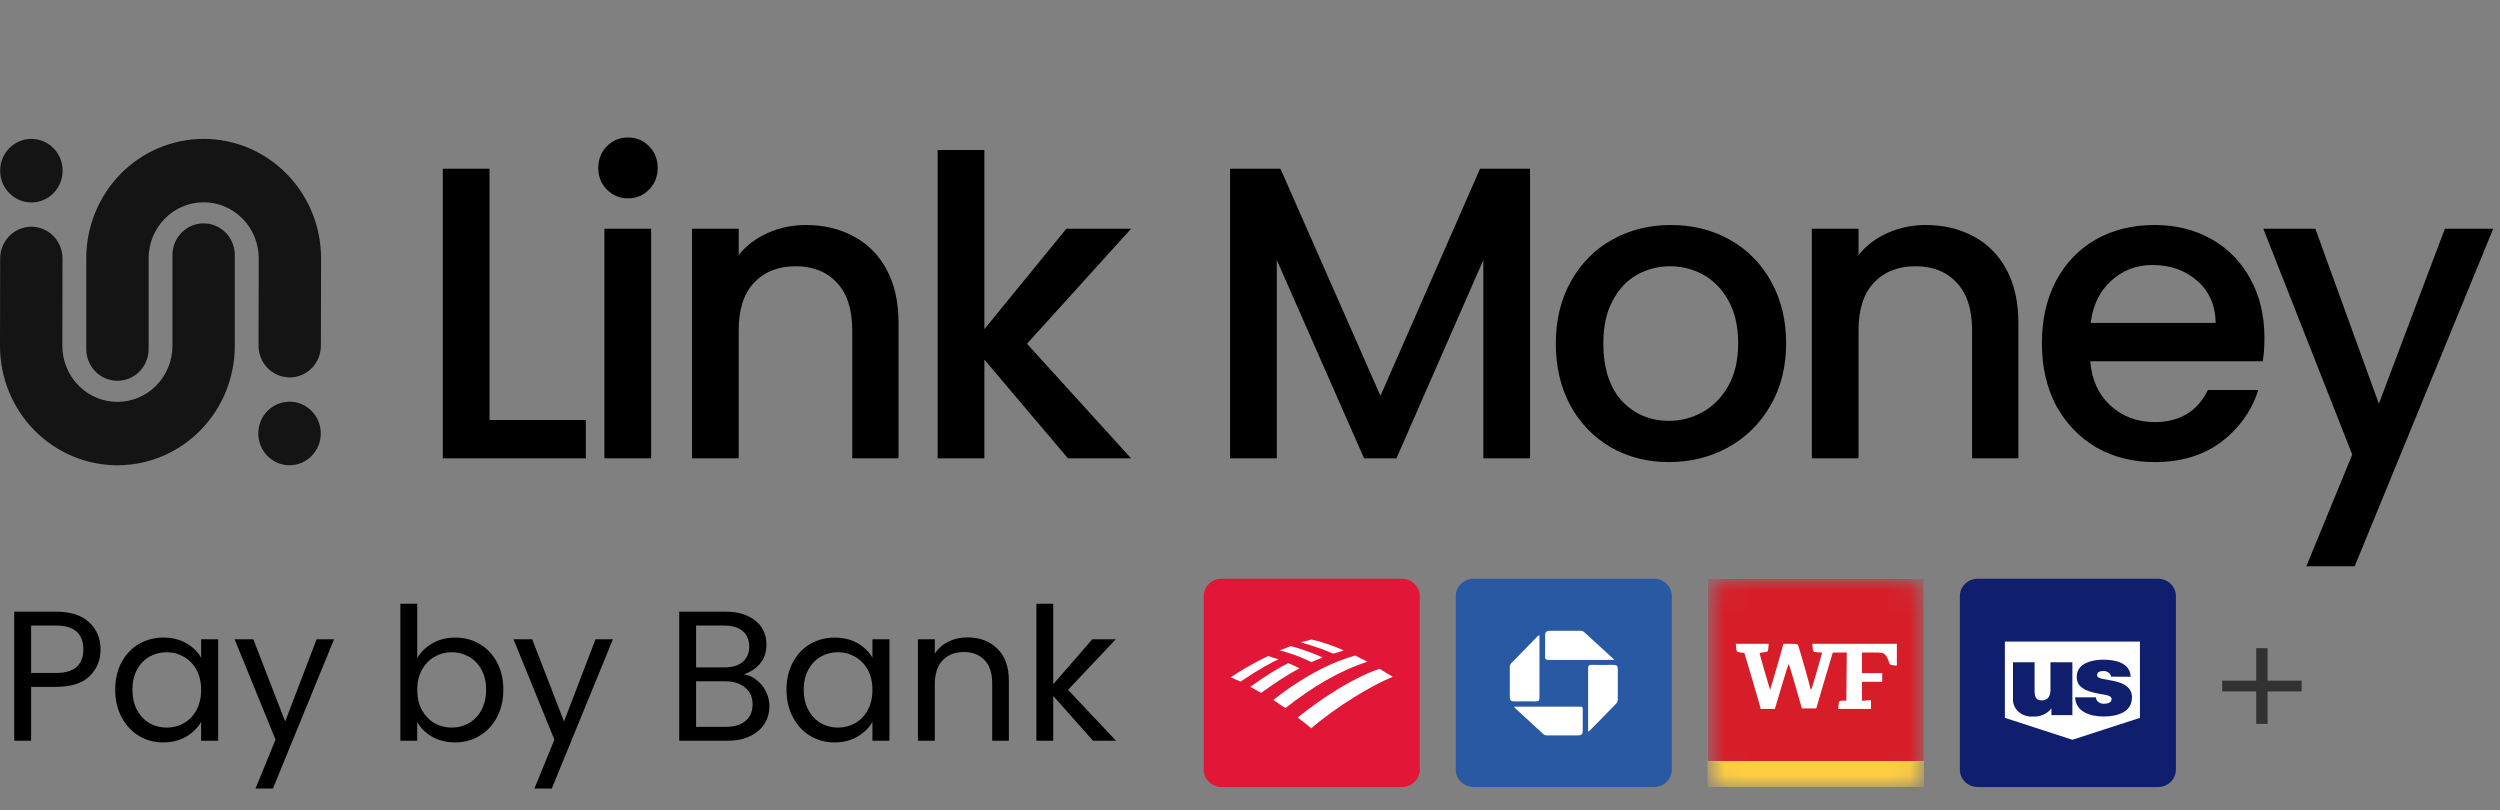 <svg width="108" height="35" viewBox="0 0 108 35" fill="none" xmlns="http://www.w3.org/2000/svg">
<rect x="0" y="0" width="108" height="35" fill="#808080" stroke="none"/>
<path d="M21.147 18.144H25.308V19.8H19.129V7.29H21.147V18.144ZM27.137 8.568C26.771 8.568 26.465 8.442 26.217 8.19C25.969 7.938 25.845 7.626 25.845 7.254C25.845 6.882 25.969 6.57 26.217 6.318C26.465 6.066 26.771 5.94 27.137 5.94C27.491 5.94 27.793 6.066 28.04 6.318C28.288 6.57 28.412 6.882 28.412 7.254C28.412 7.626 28.288 7.938 28.04 8.19C27.793 8.442 27.491 8.568 27.137 8.568ZM28.129 9.882V19.8H26.11V9.882H28.129ZM34.816 9.72C35.583 9.72 36.267 9.882 36.869 10.206C37.483 10.53 37.961 11.01 38.303 11.646C38.646 12.282 38.817 13.05 38.817 13.95V19.8H36.816V14.256C36.816 13.368 36.598 12.69 36.161 12.222C35.724 11.742 35.128 11.502 34.373 11.502C33.617 11.502 33.016 11.742 32.567 12.222C32.13 12.69 31.912 13.368 31.912 14.256V19.8H29.894V9.882H31.912V11.016C32.242 10.608 32.661 10.29 33.169 10.062C33.688 9.834 34.237 9.72 34.816 9.72ZM44.366 14.85L48.863 19.8H46.136L42.525 15.534V19.8H40.506V6.48H42.525V14.22L46.066 9.882H48.863L44.366 14.85ZM66.098 7.29V19.8H64.08V11.232L60.326 19.8H58.928L55.157 11.232V19.8H53.138V7.29H55.316L59.636 17.1L63.938 7.29H66.098ZM72.097 19.962C71.177 19.962 70.344 19.752 69.601 19.332C68.857 18.9 68.273 18.3 67.848 17.532C67.423 16.752 67.211 15.852 67.211 14.832C67.211 13.824 67.429 12.93 67.866 12.15C68.302 11.37 68.899 10.77 69.654 10.35C70.409 9.93 71.253 9.72 72.186 9.72C73.118 9.72 73.962 9.93 74.718 10.35C75.473 10.77 76.069 11.37 76.506 12.15C76.942 12.93 77.161 13.824 77.161 14.832C77.161 15.84 76.937 16.734 76.488 17.514C76.04 18.294 75.426 18.9 74.647 19.332C73.879 19.752 73.03 19.962 72.097 19.962ZM72.097 18.18C72.617 18.18 73.1 18.054 73.549 17.802C74.009 17.55 74.381 17.172 74.665 16.668C74.948 16.164 75.089 15.552 75.089 14.832C75.089 14.112 74.954 13.506 74.682 13.014C74.411 12.51 74.051 12.132 73.602 11.88C73.154 11.628 72.67 11.502 72.15 11.502C71.631 11.502 71.147 11.628 70.699 11.88C70.262 12.132 69.914 12.51 69.654 13.014C69.394 13.506 69.264 14.112 69.264 14.832C69.264 15.9 69.53 16.728 70.061 17.316C70.604 17.892 71.283 18.18 72.097 18.18ZM83.193 9.72C83.96 9.72 84.645 9.882 85.247 10.206C85.861 10.53 86.338 11.01 86.681 11.646C87.023 12.282 87.194 13.05 87.194 13.95V19.8H85.194V14.256C85.194 13.368 84.975 12.69 84.538 12.222C84.102 11.742 83.506 11.502 82.75 11.502C81.995 11.502 81.393 11.742 80.944 12.222C80.508 12.69 80.289 13.368 80.289 14.256V19.8H78.271V9.882H80.289V11.016C80.62 10.608 81.039 10.29 81.546 10.062C82.066 9.834 82.615 9.72 83.193 9.72ZM97.824 14.598C97.824 14.97 97.801 15.306 97.753 15.606H90.3C90.359 16.398 90.648 17.034 91.167 17.514C91.687 17.994 92.324 18.234 93.079 18.234C94.165 18.234 94.932 17.772 95.381 16.848H97.559C97.264 17.76 96.727 18.51 95.948 19.098C95.18 19.674 94.224 19.962 93.079 19.962C92.147 19.962 91.309 19.752 90.565 19.332C89.833 18.9 89.255 18.3 88.83 17.532C88.417 16.752 88.21 15.852 88.21 14.832C88.21 13.812 88.411 12.918 88.812 12.15C89.226 11.37 89.798 10.77 90.53 10.35C91.273 9.93 92.123 9.72 93.079 9.72C94 9.72 94.82 9.924 95.54 10.332C96.26 10.74 96.821 11.316 97.222 12.06C97.624 12.792 97.824 13.638 97.824 14.598ZM95.717 13.95C95.706 13.194 95.44 12.588 94.921 12.132C94.401 11.676 93.758 11.448 92.991 11.448C92.294 11.448 91.698 11.676 91.203 12.132C90.707 12.576 90.412 13.182 90.317 13.95H95.717ZM107.707 9.882L101.723 24.462H99.634L101.617 19.638L97.775 9.882H100.023L102.767 17.442L105.618 9.882H107.707Z" fill="black"/>
<path d="M1.356 8.746C2.101 8.746 2.706 8.131 2.706 7.373C2.706 6.615 2.101 6 1.356 6C0.61 6 0.006 6.615 0.006 7.373C0.006 8.131 0.61 8.746 1.356 8.746Z" fill="#141414"/>
<path d="M0 14.942L0.007 11.164C0.007 10.801 0.149 10.453 0.402 10.196C0.654 9.939 0.997 9.794 1.354 9.794C1.711 9.794 2.054 9.939 2.306 10.196C2.559 10.453 2.701 10.801 2.701 11.164L2.693 14.942C2.693 15.583 2.944 16.198 3.39 16.652C3.836 17.106 4.441 17.361 5.072 17.361C5.702 17.361 6.307 17.106 6.753 16.652C7.199 16.198 7.45 15.583 7.45 14.942V11.02C7.45 10.656 7.592 10.308 7.844 10.051C8.097 9.794 8.439 9.65 8.797 9.65C9.154 9.65 9.496 9.794 9.749 10.051C10.001 10.308 10.143 10.656 10.143 11.02V14.942C10.143 16.31 9.609 17.622 8.658 18.589C7.707 19.556 6.417 20.1 5.072 20.1C3.727 20.1 2.437 19.556 1.485 18.589C0.534 17.622 0 16.31 0 14.942Z" fill="#141414"/>
<path d="M12.508 20.099C13.254 20.099 13.858 19.484 13.858 18.726C13.858 17.968 13.254 17.353 12.508 17.353C11.763 17.353 11.158 17.968 11.158 18.726C11.158 19.484 11.763 20.099 12.508 20.099Z" fill="#141414"/>
<path d="M13.87 11.158L13.862 14.936C13.862 15.299 13.72 15.647 13.468 15.904C13.215 16.161 12.873 16.305 12.516 16.305C12.159 16.305 11.816 16.161 11.563 15.904C11.311 15.647 11.169 15.299 11.169 14.936L11.177 11.158C11.177 10.517 10.926 9.901 10.48 9.448C10.034 8.994 9.429 8.739 8.798 8.739C8.167 8.739 7.563 8.994 7.117 9.448C6.671 9.901 6.42 10.517 6.42 11.158V15.08C6.42 15.444 6.278 15.792 6.026 16.049C5.773 16.306 5.43 16.45 5.073 16.45C4.716 16.45 4.374 16.306 4.121 16.049C3.868 15.792 3.727 15.444 3.727 15.08V11.158C3.727 9.79 4.261 8.478 5.212 7.511C6.163 6.543 7.453 6 8.798 6C10.143 6 11.433 6.543 12.384 7.511C13.335 8.478 13.87 9.79 13.87 11.158Z" fill="#141414"/>
<path d="M4.344 28.056C4.344 28.52 4.184 28.907 3.864 29.216C3.549 29.52 3.067 29.672 2.416 29.672H1.344V32H0.616V26.424H2.416C3.045 26.424 3.523 26.576 3.848 26.88C4.179 27.184 4.344 27.576 4.344 28.056ZM2.416 29.072C2.821 29.072 3.12 28.984 3.312 28.808C3.504 28.632 3.6 28.381 3.6 28.056C3.6 27.368 3.205 27.024 2.416 27.024H1.344V29.072H2.416ZM4.977 29.792C4.977 29.344 5.067 28.952 5.249 28.616C5.43 28.275 5.678 28.011 5.993 27.824C6.313 27.637 6.667 27.544 7.057 27.544C7.441 27.544 7.774 27.627 8.057 27.792C8.339 27.957 8.55 28.165 8.689 28.416V27.616H9.425V32H8.689V31.184C8.545 31.44 8.329 31.653 8.041 31.824C7.758 31.989 7.427 32.072 7.049 32.072C6.659 32.072 6.307 31.976 5.993 31.784C5.678 31.592 5.43 31.323 5.249 30.976C5.067 30.629 4.977 30.235 4.977 29.792ZM8.689 29.8C8.689 29.469 8.622 29.181 8.489 28.936C8.355 28.691 8.174 28.504 7.945 28.376C7.721 28.243 7.473 28.176 7.201 28.176C6.929 28.176 6.681 28.24 6.457 28.368C6.233 28.496 6.054 28.683 5.921 28.928C5.787 29.173 5.721 29.461 5.721 29.792C5.721 30.128 5.787 30.421 5.921 30.672C6.054 30.917 6.233 31.107 6.457 31.24C6.681 31.368 6.929 31.432 7.201 31.432C7.473 31.432 7.721 31.368 7.945 31.24C8.174 31.107 8.355 30.917 8.489 30.672C8.622 30.421 8.689 30.131 8.689 29.8ZM14.431 27.616L11.791 34.064H11.039L11.903 31.952L10.135 27.616H10.943L12.319 31.168L13.679 27.616H14.431ZM18.024 28.432C18.173 28.171 18.392 27.957 18.68 27.792C18.968 27.627 19.296 27.544 19.664 27.544C20.058 27.544 20.413 27.637 20.728 27.824C21.042 28.011 21.29 28.275 21.472 28.616C21.653 28.952 21.744 29.344 21.744 29.792C21.744 30.235 21.653 30.629 21.472 30.976C21.29 31.323 21.04 31.592 20.72 31.784C20.405 31.976 20.053 32.072 19.664 32.072C19.285 32.072 18.952 31.989 18.664 31.824C18.381 31.659 18.168 31.448 18.024 31.192V32H17.296V26.08H18.024V28.432ZM21 29.792C21 29.461 20.933 29.173 20.8 28.928C20.666 28.683 20.485 28.496 20.256 28.368C20.032 28.24 19.784 28.176 19.512 28.176C19.245 28.176 18.997 28.243 18.768 28.376C18.544 28.504 18.362 28.693 18.224 28.944C18.09 29.189 18.024 29.475 18.024 29.8C18.024 30.131 18.09 30.421 18.224 30.672C18.362 30.917 18.544 31.107 18.768 31.24C18.997 31.368 19.245 31.432 19.512 31.432C19.784 31.432 20.032 31.368 20.256 31.24C20.485 31.107 20.666 30.917 20.8 30.672C20.933 30.421 21 30.128 21 29.792ZM26.478 27.616L23.838 34.064H23.086L23.95 31.952L22.182 27.616H22.99L24.366 31.168L25.726 27.616H26.478ZM32.135 29.128C32.337 29.16 32.521 29.243 32.687 29.376C32.857 29.509 32.991 29.675 33.087 29.872C33.188 30.069 33.239 30.28 33.239 30.504C33.239 30.787 33.167 31.043 33.023 31.272C32.879 31.496 32.668 31.675 32.391 31.808C32.119 31.936 31.796 32 31.423 32H29.343V26.424H31.343C31.721 26.424 32.044 26.488 32.311 26.616C32.577 26.739 32.777 26.907 32.911 27.12C33.044 27.333 33.111 27.573 33.111 27.84C33.111 28.171 33.02 28.445 32.839 28.664C32.663 28.877 32.428 29.032 32.135 29.128ZM30.071 28.832H31.295C31.636 28.832 31.9 28.752 32.087 28.592C32.273 28.432 32.367 28.211 32.367 27.928C32.367 27.645 32.273 27.424 32.087 27.264C31.9 27.104 31.631 27.024 31.279 27.024H30.071V28.832ZM31.359 31.4C31.721 31.4 32.004 31.315 32.207 31.144C32.409 30.973 32.511 30.736 32.511 30.432C32.511 30.123 32.404 29.88 32.191 29.704C31.977 29.523 31.692 29.432 31.335 29.432H30.071V31.4H31.359ZM33.977 29.792C33.977 29.344 34.068 28.952 34.249 28.616C34.43 28.275 34.678 28.011 34.993 27.824C35.313 27.637 35.667 27.544 36.057 27.544C36.441 27.544 36.774 27.627 37.057 27.792C37.34 27.957 37.55 28.165 37.689 28.416V27.616H38.425V32H37.689V31.184C37.545 31.44 37.329 31.653 37.041 31.824C36.758 31.989 36.428 32.072 36.049 32.072C35.66 32.072 35.307 31.976 34.993 31.784C34.678 31.592 34.43 31.323 34.249 30.976C34.068 30.629 33.977 30.235 33.977 29.792ZM37.689 29.8C37.689 29.469 37.622 29.181 37.489 28.936C37.355 28.691 37.174 28.504 36.945 28.376C36.721 28.243 36.473 28.176 36.201 28.176C35.929 28.176 35.681 28.24 35.457 28.368C35.233 28.496 35.054 28.683 34.921 28.928C34.788 29.173 34.721 29.461 34.721 29.792C34.721 30.128 34.788 30.421 34.921 30.672C35.054 30.917 35.233 31.107 35.457 31.24C35.681 31.368 35.929 31.432 36.201 31.432C36.473 31.432 36.721 31.368 36.945 31.24C37.174 31.107 37.355 30.917 37.489 30.672C37.622 30.421 37.689 30.131 37.689 29.8ZM41.791 27.536C42.324 27.536 42.756 27.699 43.087 28.024C43.418 28.344 43.583 28.808 43.583 29.416V32H42.863V29.52C42.863 29.083 42.754 28.749 42.535 28.52C42.316 28.285 42.018 28.168 41.639 28.168C41.255 28.168 40.948 28.288 40.719 28.528C40.495 28.768 40.383 29.117 40.383 29.576V32H39.655V27.616H40.383V28.24C40.527 28.016 40.722 27.843 40.967 27.72C41.218 27.597 41.492 27.536 41.791 27.536ZM47.22 32L45.5 30.064V32H44.772V26.08H45.5V29.56L47.188 27.616H48.204L46.14 29.8L48.212 32H47.22Z" fill="black"/>
<path d="M99.429 29.87H97.959V31.273H97.469V29.87H96V29.403H97.469V28H97.959V29.403H99.429V29.87Z" fill="#323232"/>
<g clip-path="url(#clip0_524_3406)">
<path d="M84.666 25.75C84.666 25.336 85.014 25 85.444 25H93.222C93.651 25 93.999 25.336 93.999 25.75V33.25C93.999 33.664 93.651 34 93.222 34H85.444C85.014 34 84.666 33.664 84.666 33.25V25.75Z" fill="#101F6D"/>
<path d="M86.611 27.717V31.011L89.528 31.958L92.445 31.011V27.717H86.611Z" fill="white"/>
<path d="M89.527 30.893H88.621V30.603C88.529 30.722 88.407 30.816 88.267 30.877C88.126 30.939 87.972 30.965 87.818 30.954C87.704 30.962 87.59 30.948 87.483 30.911C87.375 30.875 87.277 30.818 87.194 30.743C87.114 30.67 87.051 30.581 87.011 30.483C86.97 30.384 86.953 30.278 86.961 30.172V28.61H87.894V29.81C87.894 30.074 87.929 30.256 88.204 30.256C88.365 30.256 88.579 30.181 88.579 29.816V28.61H89.527V30.893Z" fill="#101F6D"/>
<path d="M91.196 29.232C91.194 29.197 91.183 29.163 91.164 29.133C91.145 29.102 91.12 29.076 91.089 29.057C91.028 29.01 90.952 28.985 90.874 28.988C90.742 28.988 90.594 29.016 90.594 29.171C90.594 29.237 90.65 29.268 90.701 29.291C90.856 29.354 91.206 29.373 91.518 29.472C91.829 29.572 92.101 29.741 92.101 30.126C92.101 30.776 91.456 30.953 90.866 30.953C90.275 30.953 89.662 30.73 89.647 30.126H90.54C90.544 30.167 90.556 30.206 90.576 30.241C90.596 30.277 90.624 30.308 90.657 30.333C90.729 30.383 90.817 30.407 90.907 30.401C91.029 30.401 91.22 30.356 91.22 30.219C91.22 30.082 91.141 30.044 90.708 29.974C90.001 29.855 89.715 29.639 89.715 29.237C89.715 28.648 90.378 28.498 90.863 28.498C91.39 28.498 92.022 28.636 92.045 29.237L91.196 29.232Z" fill="#101F6D"/>
<path d="M60.556 25H52.778C52.348 25 52 25.336 52 25.75V33.25C52 33.664 52.348 34 52.778 34H60.556C60.985 34 61.333 33.664 61.333 33.25V25.75C61.333 25.336 60.985 25 60.556 25Z" fill="#E21737"/>
<path fill-rule="evenodd" clip-rule="evenodd" d="M56.645 31.463C57.758 30.504 59.296 29.585 60.166 29.238C60.024 29.156 59.822 29.034 59.599 28.891C58.507 29.258 57.212 30.075 56.059 30.994C56.261 31.157 56.463 31.3 56.645 31.463Z" fill="white"/>
<path fill-rule="evenodd" clip-rule="evenodd" d="M56.14 28.871C55.978 28.789 55.796 28.707 55.654 28.646C55.23 28.85 54.704 29.177 54.016 29.667C54.157 29.748 54.319 29.851 54.481 29.932C55.027 29.544 55.553 29.177 56.14 28.871Z" fill="white"/>
<path fill-rule="evenodd" clip-rule="evenodd" d="M57.133 28.401C56.931 28.299 56.243 28.033 55.757 27.911C55.615 27.972 55.413 28.053 55.272 28.094C55.454 28.135 56.101 28.319 56.648 28.605C56.789 28.544 56.991 28.462 57.133 28.401Z" fill="white"/>
<path fill-rule="evenodd" clip-rule="evenodd" d="M54.785 28.339C54.178 28.625 53.53 29.013 53.166 29.258C53.287 29.319 53.409 29.36 53.591 29.442C54.38 28.911 54.987 28.584 55.23 28.482C55.048 28.421 54.886 28.38 54.785 28.339Z" fill="white"/>
<path fill-rule="evenodd" clip-rule="evenodd" d="M57.597 28.238C57.739 28.197 57.901 28.156 58.042 28.095C57.638 27.911 57.112 27.727 56.646 27.625C56.565 27.645 56.343 27.707 56.201 27.747C56.363 27.809 56.889 27.931 57.597 28.238Z" fill="white"/>
<path fill-rule="evenodd" clip-rule="evenodd" d="M55.006 30.239C55.168 30.341 55.35 30.484 55.532 30.586C56.685 29.687 57.818 28.993 59.073 28.585C58.89 28.503 58.749 28.422 58.547 28.319C57.778 28.524 56.503 29.054 55.006 30.239Z" fill="white"/>
<mask id="mask0_524_3406" style="mask-type:luminance" maskUnits="userSpaceOnUse" x="73" y="25" width="11" height="9">
<path d="M82.333 25H74.555C74.126 25 73.777 25.336 73.777 25.75V33.25C73.777 33.664 74.126 34 74.555 34H82.333C82.763 34 83.111 33.664 83.111 33.25V25.75C83.111 25.336 82.763 25 82.333 25Z" fill="white"/>
</mask>
<g mask="url(#mask0_524_3406)">
<path d="M83.111 25H73.777V34H83.111V25Z" fill="white"/>
<path d="M73.777 28.938V32.875H78.444H83.111V28.938V25H78.444H73.777V28.938ZM76.393 27.986C76.378 28.155 76.368 28.164 76.198 28.178C76.096 28.188 76.013 28.206 76.013 28.22C76.013 28.248 76.213 28.952 76.393 29.547L76.47 29.805L76.553 29.523C76.602 29.369 76.733 28.919 76.845 28.525L77.044 27.812H77.35C77.603 27.812 77.666 27.827 77.686 27.892C77.836 28.37 78.201 29.664 78.201 29.716C78.201 29.753 78.216 29.781 78.24 29.781C78.259 29.781 78.371 29.425 78.493 28.984L78.716 28.192L78.517 28.178C78.332 28.164 78.323 28.159 78.308 27.986L78.293 27.812H80.116H81.944V28.286V28.755L81.788 28.741C81.657 28.727 81.628 28.703 81.589 28.562C81.565 28.473 81.502 28.352 81.443 28.291C81.356 28.197 81.297 28.188 80.889 28.188H80.437V28.633V29.078H80.875H81.312V29.266V29.453H80.875H80.437V29.866V30.278L80.632 30.259L80.826 30.241V30.433V30.625H80.116H79.411L79.426 30.447C79.441 30.288 79.45 30.273 79.601 30.269H79.761L79.771 29.228L79.781 28.188H79.479H79.178L79.125 28.361C79.095 28.459 78.935 29.003 78.765 29.57L78.463 30.602H78.152H77.841L77.569 29.655C77.418 29.134 77.287 28.698 77.277 28.684C77.263 28.675 77.122 29.106 76.966 29.645L76.675 30.625H76.368H76.062L76.009 30.423C75.979 30.316 75.824 29.772 75.659 29.219L75.357 28.211L75.187 28.188C75.031 28.164 75.017 28.15 75.002 27.986L74.988 27.812H75.698H76.407L76.393 27.986Z" fill="#D71E28"/>
<path d="M83.111 32.875H73.777V34H83.111V32.875Z" fill="#FFCD41"/>
</g>
<path d="M71.444 25H63.666C63.237 25 62.889 25.336 62.889 25.75V33.25C62.889 33.664 63.237 34 63.666 34H71.444C71.874 34 72.222 33.664 72.222 33.25V25.75C72.222 25.336 71.874 25 71.444 25Z" fill="#2959A2"/>
<path fill-rule="evenodd" clip-rule="evenodd" d="M69.73 28.509H69.606C68.705 28.509 67.805 28.509 66.904 28.509C66.786 28.509 66.744 28.479 66.748 28.361C66.755 28.064 66.748 27.766 66.748 27.469C66.748 27.302 66.799 27.25 66.967 27.25C67.399 27.25 67.838 27.25 68.274 27.25C68.331 27.249 68.386 27.268 68.431 27.302C68.853 27.683 69.269 28.068 69.688 28.453C69.701 28.468 69.712 28.482 69.73 28.509Z" fill="white"/>
<path fill-rule="evenodd" clip-rule="evenodd" d="M68.606 31.611C68.606 31.559 68.606 31.526 68.606 31.491C68.606 30.617 68.606 29.743 68.606 28.871C68.606 28.753 68.643 28.719 68.762 28.722C69.065 28.73 69.368 28.722 69.672 28.722C69.848 28.722 69.889 28.759 69.889 28.924C69.889 29.355 69.889 29.785 69.889 30.216C69.889 30.279 69.866 30.34 69.825 30.389C69.448 30.78 69.065 31.166 68.683 31.554C68.659 31.575 68.633 31.594 68.606 31.611Z" fill="white"/>
<path fill-rule="evenodd" clip-rule="evenodd" d="M65.408 30.529H68.21C68.374 30.529 68.374 30.529 68.374 30.691C68.374 30.98 68.374 31.269 68.374 31.559C68.374 31.717 68.319 31.768 68.158 31.77C67.713 31.77 67.269 31.77 66.825 31.77C66.772 31.771 66.721 31.753 66.681 31.721C66.269 31.347 65.86 30.97 65.453 30.592C65.436 30.572 65.421 30.551 65.408 30.529Z" fill="white"/>
<path fill-rule="evenodd" clip-rule="evenodd" d="M66.505 27.431C66.505 27.485 66.505 27.523 66.505 27.562C66.505 28.422 66.505 29.283 66.505 30.145C66.505 30.266 66.471 30.305 66.343 30.301C66.036 30.292 65.728 30.301 65.421 30.301C65.267 30.301 65.223 30.256 65.223 30.104C65.223 29.674 65.223 29.243 65.223 28.814C65.223 28.759 65.241 28.705 65.276 28.662C65.659 28.266 66.047 27.873 66.428 27.48C66.452 27.462 66.478 27.446 66.505 27.431Z" fill="white"/>
</g>
<defs>
<clipPath id="clip0_524_3406">
<rect width="42" height="9" fill="white" transform="translate(52 25)"/>
</clipPath>
</defs>
</svg>
